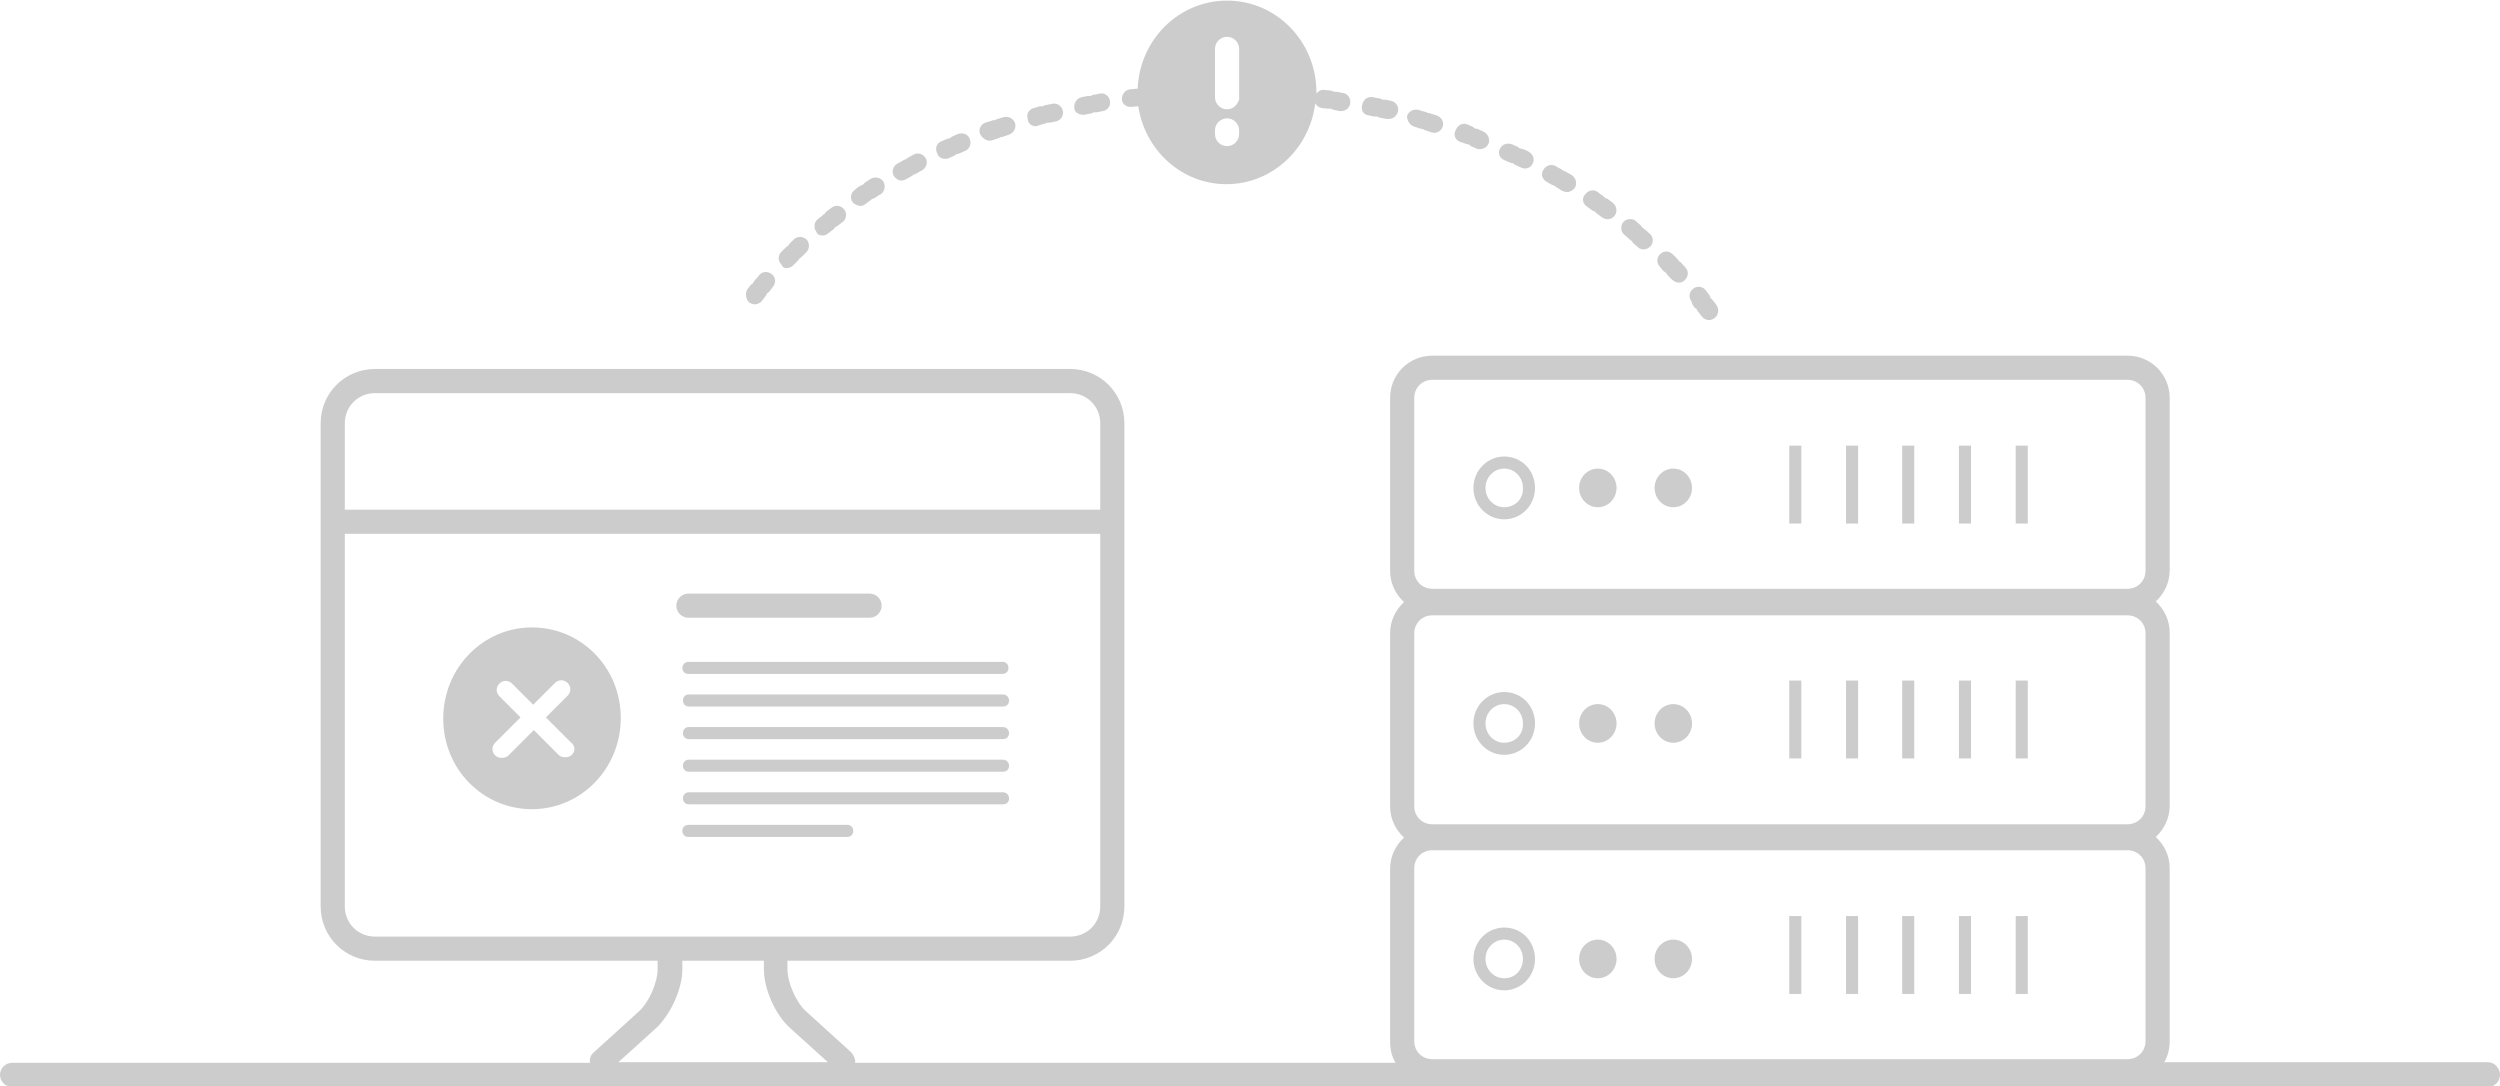 <?xml version="1.0" encoding="utf-8"?>
<!-- Generator: Adobe Illustrator 19.0.0, SVG Export Plug-In . SVG Version: 6.00 Build 0)  -->
<svg version="1.1" id="Layer_1" xmlns="http://www.w3.org/2000/svg"  x="0px" y="0px"
	 viewBox="0 0 414 179.9" style="enable-background:new 0 0 414 179.9;" xml:space="preserve">
<style type="text/css">
	.st0{fill:none;}
	.st1{fill: #CCCCCC;}
</style>
<rect x="-431.9" y="-289.8" class="st0" width="1280" height="760"/>
<g>
	<rect x="-431.9" y="-289.8" class="st0" width="1280" height="760"/>
</g>
<rect x="-431.9" y="-289.8" class="st0" width="1280" height="760"/>
<rect x="-431.9" y="-289.8" class="st0" width="1280" height="760"/>
<rect x="-431.9" y="-289.8" class="st0" width="1280" height="760"/>
<rect x="-431.9" y="-289.8" class="st0" width="1280" height="760"/>
<rect x="-431.9" y="-289.8" class="st0" width="1280" height="760"/>
<rect x="-431.9" y="-289.8" class="st0" width="1280" height="760"/>
<rect x="-431.9" y="-289.8" class="st0" width="1280" height="760"/>
<rect x="-431.9" y="-289.8" class="st0" width="1280" height="760"/>
<rect x="-431.9" y="-289.8" class="st0" width="1280" height="760"/>
<rect x="-431.9" y="-289.8" class="st0" width="1280" height="760"/>
<rect x="-431.9" y="-289.8" class="st0" width="1280" height="760"/>
<rect x="-431.9" y="-289.8" class="st0" width="1280" height="760"/>
<g id="XMLID_15_">
	<path id="XMLID_81_" class="st1" d="M412,175.9h-53.6c0.6-1,0.9-2.2,0.9-3.5v-28.6c0-2.1-0.9-3.9-2.3-5.2c1.4-1.3,2.3-3.1,2.3-5.2
		v-28.6c0-2.1-0.9-3.9-2.3-5.2c1.4-1.3,2.3-3.1,2.3-5.2V65.9c0-3.9-3.1-7-7-7H237.2c-3.9,0-7,3.1-7,7v28.6c0,2.1,0.9,3.9,2.3,5.2
		c-1.4,1.3-2.3,3.1-2.3,5.2v28.6c0,2.1,0.9,3.9,2.3,5.2c-1.4,1.3-2.3,3.1-2.3,5.2v28.6c0,1.3,0.3,2.5,0.9,3.5h-89.5
		c0.1-0.6-0.2-1.2-0.6-1.7l-7.6-6.9c-1.6-1.5-3-4.7-3-6.9v-1.4h46.8c5,0,9-4,9-9V88.4V70.1v0c0-5-4-9-9-9H62.1c-5,0-9,4-9,9v0v18.3
		v61.7c0,5,4,9,9,9h46.8v1.4c0,2.2-1.4,5.4-3,6.9l-7.6,6.9c-0.5,0.4-0.7,1.1-0.6,1.7H2c-1.1,0-2,0.9-2,2s0.9,2,2,2h410
		c1.1,0,2-0.9,2-2S413.1,175.9,412,175.9z M57.1,70.1c0-2.8,2.2-5,5-5h115.1c0,0,0,0,0,0c2.8,0,5,2.2,5,5v14.3H57.1V70.1z
		 M62.1,155.1c-2.8,0-5-2.2-5-5V88.4h125.1v61.7c0,2.8-2.2,5-5,5h-46.8h-4h-13.5h-4H62.1z M102.4,175.9l6.2-5.6
		c2.4-2.2,4.4-6.5,4.4-9.8v-1.4h13.5v1.4c0,3.3,1.9,7.6,4.4,9.8l6.2,5.6H102.4z M355.3,172.4c0,1.7-1.3,3-3,3H237.2
		c-1.7,0-3-1.3-3-3v-28.6c0-1.7,1.3-3,3-3h115.1c1.7,0,3,1.3,3,3V172.4z M355.3,133.5c0,1.7-1.3,3-3,3H237.2c-1.7,0-3-1.3-3-3v-28.6
		c0-1.7,1.3-3,3-3h115.1c1.7,0,3,1.3,3,3V133.5z M355.3,94.5c0,1.7-1.3,3-3,3H237.2c-1.7,0-3-1.3-3-3V65.9c0-1.7,1.3-3,3-3h115.1
		c1.7,0,3,1.3,3,3V94.5z"/>
	<ellipse id="XMLID_95_" class="st1" cx="264.6" cy="80.8" rx="3.1" ry="3.2"/>
	<ellipse id="XMLID_96_" class="st1" cx="277.1" cy="80.8" rx="3.1" ry="3.2"/>
	<rect id="XMLID_97_" x="296.3" y="73.8" class="st1" width="2" height="12.9"/>
	<rect id="XMLID_98_" x="305.7" y="73.8" class="st1" width="2" height="12.9"/>
	<rect id="XMLID_99_" x="315" y="73.8" class="st1" width="2" height="12.9"/>
	<rect id="XMLID_100_" x="324.4" y="73.8" class="st1" width="2" height="12.9"/>
	<rect id="XMLID_101_" x="333.8" y="73.8" class="st1" width="2" height="12.9"/>
	<ellipse id="XMLID_102_" class="st1" cx="264.6" cy="119.8" rx="3.1" ry="3.2"/>
	<ellipse id="XMLID_103_" class="st1" cx="277.1" cy="119.8" rx="3.1" ry="3.2"/>
	<rect id="XMLID_104_" x="296.3" y="112.7" class="st1" width="2" height="12.9"/>
	<rect id="XMLID_105_" x="305.7" y="112.7" class="st1" width="2" height="12.9"/>
	<rect id="XMLID_106_" x="315" y="112.7" class="st1" width="2" height="12.9"/>
	<rect id="XMLID_107_" x="324.4" y="112.7" class="st1" width="2" height="12.9"/>
	<rect id="XMLID_108_" x="333.8" y="112.7" class="st1" width="2" height="12.9"/>
	<ellipse id="XMLID_109_" class="st1" cx="264.6" cy="158.8" rx="3.1" ry="3.2"/>
	<ellipse id="XMLID_110_" class="st1" cx="277.1" cy="158.8" rx="3.1" ry="3.2"/>
	<rect id="XMLID_111_" x="296.3" y="151.7" class="st1" width="2" height="12.9"/>
	<rect id="XMLID_112_" x="305.7" y="151.7" class="st1" width="2" height="12.9"/>
	<rect id="XMLID_113_" x="315" y="151.7" class="st1" width="2" height="12.9"/>
	<rect id="XMLID_114_" x="324.4" y="151.7" class="st1" width="2" height="12.9"/>
	<rect id="XMLID_115_" x="333.8" y="151.7" class="st1" width="2" height="12.9"/>
	<path id="XMLID_116_" class="st1" d="M163.9,23.3c0.2,0,0.3,0,0.5-0.1l0.9-0.3c0.2-0.1,0.3-0.1,0.4-0.2c0.2,0,0.3,0,0.5-0.1
		l0.9-0.3c0.8-0.3,1.2-1.1,1-1.9c-0.3-0.8-1.1-1.2-1.9-1l-1,0.3c-0.2,0.1-0.3,0.1-0.5,0.2c-0.2,0-0.3,0-0.5,0.1l-1,0.3
		c-0.8,0.3-1.2,1.1-0.9,1.9C162.7,22.9,163.3,23.3,163.9,23.3z"/>
	<path id="XMLID_117_" class="st1" d="M156.5,26.3c0.2,0,0.4,0,0.6-0.1c0.3-0.1,0.6-0.3,0.9-0.4c0.2-0.1,0.3-0.2,0.4-0.3
		c0.2,0,0.3,0,0.5-0.1l0.9-0.4c0.8-0.3,1.1-1.2,0.8-2c-0.3-0.8-1.2-1.1-2-0.8l-0.9,0.4c-0.2,0.1-0.3,0.2-0.4,0.3
		c-0.2,0-0.3,0.1-0.5,0.1c-0.3,0.1-0.6,0.3-0.9,0.4c-0.8,0.3-1.1,1.2-0.7,2C155.4,26,155.9,26.3,156.5,26.3z"/>
	<path id="XMLID_118_" class="st1" d="M179.3,19c0.1,0,0.2,0,0.3,0l1-0.2c0.2,0,0.3-0.1,0.5-0.2c0.2,0,0.3,0,0.5,0l1-0.2
		c0.8-0.1,1.4-0.9,1.2-1.7c-0.1-0.8-0.9-1.4-1.7-1.2l-1,0.2c-0.2,0-0.3,0.1-0.5,0.2c-0.2,0-0.3,0-0.5,0l-1,0.2
		c-0.8,0.2-1.3,1-1.2,1.8C177.9,18.5,178.6,19,179.3,19z"/>
	<path id="XMLID_119_" class="st1" d="M171.5,20.9c0.1,0,0.3,0,0.4-0.1l1-0.3c0.2,0,0.3-0.1,0.5-0.2c0.2,0,0.3,0,0.5,0l1-0.2
		c0.8-0.2,1.3-1,1.1-1.8c-0.2-0.8-1-1.3-1.8-1.1l-1,0.2c-0.2,0-0.3,0.1-0.5,0.2c-0.2,0-0.3,0-0.5,0l-1,0.3c-0.8,0.2-1.3,1-1,1.8
		C170.2,20.4,170.8,20.9,171.5,20.9z"/>
	<path id="XMLID_120_" class="st1" d="M130.3,44.4c0.4,0,0.8-0.2,1.1-0.5c0.2-0.2,0.5-0.5,0.7-0.7c0.1-0.1,0.2-0.3,0.3-0.4
		c0.1-0.1,0.3-0.2,0.4-0.3c0.2-0.2,0.5-0.5,0.7-0.7c0.6-0.6,0.6-1.5,0.1-2.1c-0.6-0.6-1.5-0.6-2.1-0.1c-0.2,0.2-0.5,0.5-0.7,0.7
		c-0.1,0.1-0.2,0.3-0.3,0.4c-0.2,0.1-0.3,0.2-0.4,0.3c-0.2,0.2-0.5,0.5-0.7,0.7c-0.6,0.6-0.6,1.5,0,2.1
		C129.6,44.3,129.9,44.4,130.3,44.4z"/>
	<path id="XMLID_121_" class="st1" d="M124.1,50.1c0.3,0.2,0.6,0.3,0.9,0.3c0.4,0,0.9-0.2,1.2-0.6c0.2-0.3,0.4-0.5,0.6-0.8
		c0.1-0.1,0.2-0.3,0.2-0.4c0.1-0.1,0.3-0.2,0.4-0.3c0.2-0.3,0.4-0.5,0.6-0.8c0.5-0.6,0.5-1.6-0.2-2.1c-0.6-0.5-1.6-0.5-2.1,0.2
		c-0.2,0.3-0.4,0.5-0.7,0.8c-0.1,0.1-0.2,0.3-0.3,0.5c-0.1,0.1-0.3,0.2-0.4,0.3c-0.2,0.3-0.4,0.5-0.6,0.8
		C123.4,48.7,123.5,49.6,124.1,50.1z"/>
	<path id="XMLID_122_" class="st1" d="M149.3,29.9c0.2,0,0.5-0.1,0.7-0.2l0.9-0.5c0.2-0.1,0.3-0.2,0.4-0.3c0.2,0,0.3-0.1,0.5-0.2
		l0.9-0.5c0.7-0.4,1-1.3,0.6-2c-0.4-0.7-1.3-1-2-0.6c-0.3,0.2-0.6,0.3-0.9,0.5c-0.2,0.1-0.3,0.2-0.4,0.3c-0.2,0-0.3,0.1-0.5,0.2
		l-0.9,0.5c-0.7,0.4-1,1.3-0.6,2C148.3,29.6,148.8,29.9,149.3,29.9z"/>
	<path id="XMLID_123_" class="st1" d="M136.2,39c0.3,0,0.7-0.1,1-0.4c0.3-0.2,0.5-0.4,0.8-0.6c0.1-0.1,0.2-0.2,0.3-0.4
		c0.2-0.1,0.3-0.1,0.4-0.2c0.3-0.2,0.5-0.4,0.8-0.6c0.7-0.5,0.8-1.5,0.3-2.1c-0.5-0.7-1.5-0.8-2.1-0.3c-0.3,0.2-0.5,0.4-0.8,0.6
		c-0.1,0.1-0.3,0.2-0.3,0.4c-0.2,0.1-0.3,0.1-0.4,0.3c-0.3,0.2-0.5,0.4-0.8,0.6c-0.6,0.5-0.7,1.5-0.2,2.1
		C135.3,38.8,135.7,39,136.2,39z"/>
	<path id="XMLID_124_" class="st1" d="M142.5,34.1c0.3,0,0.6-0.1,0.8-0.3c0.3-0.2,0.5-0.4,0.8-0.6c0.1-0.1,0.3-0.2,0.4-0.3
		c0.2,0,0.3-0.1,0.5-0.2c0.3-0.2,0.5-0.4,0.8-0.5c0.7-0.4,0.9-1.4,0.5-2.1c-0.4-0.7-1.4-0.9-2.1-0.5c-0.3,0.2-0.6,0.4-0.9,0.6
		c-0.1,0.1-0.3,0.2-0.4,0.4c-0.2,0-0.3,0.1-0.5,0.2c-0.3,0.2-0.6,0.4-0.8,0.6c-0.7,0.5-0.9,1.4-0.4,2.1
		C141.6,33.9,142.1,34.1,142.5,34.1z"/>
	<path id="XMLID_125_" class="st1" d="M241.8,23.5l0.9,0.3c0.2,0.1,0.3,0.1,0.5,0.1c0.1,0.1,0.3,0.2,0.4,0.3l0.9,0.4
		c0.2,0.1,0.4,0.1,0.6,0.1c0.6,0,1.2-0.4,1.4-0.9c0.3-0.8-0.1-1.6-0.8-2c-0.3-0.1-0.6-0.3-0.9-0.4c-0.2-0.1-0.3-0.1-0.5-0.1
		c-0.1-0.1-0.3-0.2-0.4-0.3l-0.9-0.4c-0.8-0.3-1.6,0.1-1.9,0.9C240.6,22.3,241,23.2,241.8,23.5z"/>
	<path id="XMLID_126_" class="st1" d="M269.8,39.6c0.1,0.1,0.3,0.2,0.4,0.3c0.1,0.1,0.2,0.3,0.3,0.4c0.2,0.2,0.5,0.4,0.7,0.6
		c0.3,0.3,0.6,0.4,1,0.4c0.4,0,0.8-0.2,1.1-0.5c0.6-0.6,0.5-1.6-0.1-2.1c-0.3-0.2-0.5-0.5-0.8-0.7c-0.1-0.1-0.3-0.2-0.4-0.3
		c-0.1-0.1-0.2-0.3-0.3-0.4c-0.3-0.2-0.5-0.4-0.8-0.7c-0.6-0.5-1.6-0.4-2.1,0.2c-0.5,0.6-0.4,1.6,0.2,2.1
		C269.3,39.1,269.6,39.4,269.8,39.6z"/>
	<path id="XMLID_127_" class="st1" d="M262.8,34.2c0.3,0.2,0.5,0.4,0.8,0.6c0.1,0.1,0.3,0.2,0.5,0.2c0.1,0.1,0.2,0.3,0.4,0.4
		l0.8,0.6c0.3,0.2,0.6,0.3,0.9,0.3c0.5,0,0.9-0.2,1.2-0.6c0.5-0.7,0.3-1.6-0.3-2.1c-0.3-0.2-0.5-0.4-0.8-0.6
		c-0.1-0.1-0.3-0.2-0.5-0.2c-0.1-0.1-0.2-0.3-0.4-0.4c-0.3-0.2-0.6-0.4-0.8-0.6c-0.7-0.5-1.6-0.3-2.1,0.4
		C261.9,32.8,262.1,33.8,262.8,34.2z"/>
	<path id="XMLID_128_" class="st1" d="M256.1,30.1c0.3,0.2,0.6,0.3,0.9,0.5c0.2,0.1,0.3,0.1,0.5,0.2c0.1,0.1,0.2,0.2,0.4,0.3
		l0.8,0.5c0.2,0.1,0.5,0.2,0.8,0.2c0.5,0,1-0.3,1.3-0.7c0.4-0.7,0.2-1.6-0.5-2.1l-0.9-0.5c-0.2-0.1-0.3-0.2-0.5-0.2
		c-0.1-0.1-0.2-0.2-0.4-0.3c-0.3-0.2-0.6-0.3-0.9-0.5c-0.7-0.4-1.6-0.1-2,0.6C255.1,28.8,255.4,29.7,256.1,30.1z"/>
	<path id="XMLID_129_" class="st1" d="M275.5,44.9c0.1,0.1,0.3,0.2,0.4,0.3c0.1,0.1,0.2,0.3,0.3,0.4c0.2,0.2,0.4,0.5,0.7,0.7
		c0.3,0.3,0.7,0.5,1.1,0.5c0.4,0,0.7-0.1,1-0.4c0.6-0.6,0.7-1.5,0.1-2.1c-0.2-0.3-0.5-0.5-0.7-0.8c-0.1-0.1-0.3-0.2-0.4-0.3
		c-0.1-0.2-0.2-0.3-0.3-0.4c-0.2-0.2-0.5-0.5-0.7-0.7c-0.6-0.6-1.5-0.6-2.1,0c-0.6,0.6-0.6,1.5,0,2.1
		C275.1,44.5,275.3,44.7,275.5,44.9z"/>
	<path id="XMLID_130_" class="st1" d="M280.6,50.9c0.1,0.1,0.2,0.2,0.4,0.3c0,0.2,0.1,0.3,0.2,0.4c0.2,0.3,0.4,0.5,0.6,0.8
		c0.3,0.4,0.8,0.6,1.2,0.6c0.3,0,0.6-0.1,0.9-0.3c0.7-0.5,0.8-1.4,0.4-2.1c-0.2-0.3-0.4-0.6-0.6-0.8c-0.1-0.1-0.2-0.3-0.4-0.4
		c-0.1-0.2-0.1-0.3-0.2-0.5c-0.2-0.3-0.4-0.5-0.6-0.8c-0.5-0.7-1.5-0.8-2.1-0.3c-0.7,0.5-0.8,1.5-0.3,2.1
		C280.2,50.4,280.4,50.6,280.6,50.9z"/>
	<path id="XMLID_131_" class="st1" d="M249.1,26.5c0.3,0.1,0.6,0.3,0.9,0.4c0.2,0.1,0.3,0.1,0.5,0.1c0.1,0.1,0.3,0.2,0.4,0.3
		c0.3,0.1,0.6,0.3,0.9,0.4c0.2,0.1,0.4,0.2,0.7,0.2c0.6,0,1.1-0.3,1.3-0.8c0.4-0.7,0.1-1.6-0.7-2c-0.3-0.2-0.6-0.3-0.9-0.4
		c-0.2-0.1-0.3-0.1-0.5-0.1c-0.1-0.1-0.3-0.2-0.4-0.3c-0.3-0.1-0.6-0.3-0.9-0.4c-0.8-0.3-1.6,0-2,0.7
		C248,25.3,248.3,26.2,249.1,26.5z"/>
	<path id="XMLID_134_" class="st1" d="M187.2,17.7c0.1,0,0.1,0,0.2,0l1-0.1c0,0,0.1,0,0.1,0c1.1,7.3,7.2,12.9,14.6,12.9
		c7.6,0,13.8-5.9,14.7-13.4c0.2,0.4,0.6,0.7,1.1,0.8l1,0.1c0.2,0,0.3,0,0.5,0c0.1,0.1,0.3,0.1,0.5,0.2l1,0.2c0.1,0,0.2,0,0.2,0
		c0.7,0,1.4-0.5,1.5-1.3c0.1-0.8-0.4-1.6-1.2-1.7l-1-0.2c-0.2,0-0.3,0-0.5,0c-0.1-0.1-0.3-0.1-0.5-0.2l-1-0.1
		c-0.6-0.1-1.1,0.2-1.4,0.6c0-0.1,0-0.1,0-0.2c0-8.4-6.6-15.2-14.8-15.2c-8,0-14.5,6.5-14.8,14.6c-0.1,0-0.2,0-0.3,0l-1,0.1
		c-0.8,0.1-1.4,0.9-1.3,1.7C185.8,17.1,186.4,17.7,187.2,17.7z M201.2,8.1c0-1.1,0.9-2,2-2s2,0.9,2,2v5.6v2.4c0,0.1,0,0.2,0,0.3
		c0,0.1,0,0.2-0.1,0.3c-0.3,0.8-1,1.4-1.9,1.4c-1.1,0-2-0.9-2-2V8.1z M201.2,21.6c0-1.1,0.9-2,2-2s2,0.9,2,2v0.6c0,1.1-0.9,2-2,2
		s-2-0.9-2-2V21.6z"/>
	<path id="XMLID_136_" class="st1" d="M234.3,21l0.9,0.3c0.2,0,0.3,0.1,0.5,0.1c0.1,0.1,0.3,0.2,0.4,0.2l0.9,0.3
		c0.2,0,0.3,0.1,0.5,0.1c0.6,0,1.2-0.4,1.4-1c0.3-0.8-0.2-1.6-1-1.9l-1-0.3c-0.2-0.1-0.3-0.1-0.5-0.1c-0.1-0.1-0.3-0.2-0.5-0.2
		l-1-0.3c-0.8-0.2-1.6,0.2-1.9,1C233,20,233.5,20.8,234.3,21z"/>
	<path id="XMLID_137_" class="st1" d="M226.6,19.1l1,0.2c0.2,0,0.3,0,0.5,0c0.1,0.1,0.3,0.2,0.5,0.2l1,0.2c0.1,0,0.2,0,0.4,0
		c0.7,0,1.3-0.5,1.5-1.2c0.2-0.8-0.3-1.6-1.1-1.8l-1-0.2c-0.2,0-0.3,0-0.5,0c-0.1-0.1-0.3-0.2-0.5-0.2l-1-0.2
		c-0.8-0.2-1.6,0.3-1.8,1.2C225.3,18.2,225.8,19,226.6,19.1z"/>
	<path id="XMLID_140_" class="st1" d="M88.1,103.9c-8.1,0-14.7,6.7-14.7,15.1S80,134,88.1,134c8.1,0,14.7-6.7,14.7-15.1
		S96.2,103.9,88.1,103.9z M94.7,125c-0.3,0.3-0.7,0.4-1.1,0.4s-0.8-0.1-1.1-0.4l-4.1-4.1l-4.2,4.2c-0.3,0.3-0.7,0.4-1.1,0.4
		s-0.8-0.1-1.1-0.4c-0.6-0.6-0.6-1.5,0-2.1l4.2-4.2l-3.5-3.5c-0.6-0.6-0.6-1.5,0-2.1c0.6-0.6,1.5-0.6,2.1,0l3.5,3.5l3.6-3.6
		c0.6-0.6,1.5-0.6,2.1,0c0.6,0.6,0.6,1.5,0,2.1l-3.6,3.6l4.1,4.1C95.3,123.5,95.3,124.4,94.7,125z"/>
	<path id="XMLID_141_" class="st1" d="M114,102.3h30c1.1,0,2-0.9,2-2s-0.9-2-2-2h-30c-1.1,0-2,0.9-2,2S112.9,102.3,114,102.3z"/>
	<path id="XMLID_142_" class="st1" d="M113,110.6c0,0.6,0.4,1,1,1h52c0.6,0,1-0.4,1-1s-0.4-1-1-1h-52C113.5,109.6,113,110,113,110.6
		z"/>
	<path id="XMLID_143_" class="st1" d="M166.1,115h-52c-0.6,0-1,0.4-1,1s0.4,1,1,1h52c0.6,0,1-0.4,1-1S166.6,115,166.1,115z"/>
	<path id="XMLID_144_" class="st1" d="M166.1,120.4h-52c-0.6,0-1,0.4-1,1s0.4,1,1,1h52c0.6,0,1-0.4,1-1S166.6,120.4,166.1,120.4z"/>
	<path id="XMLID_145_" class="st1" d="M166.1,125.8h-52c-0.6,0-1,0.4-1,1s0.4,1,1,1h52c0.6,0,1-0.4,1-1S166.6,125.8,166.1,125.8z"/>
	<path id="XMLID_146_" class="st1" d="M166.1,131.2h-52c-0.6,0-1,0.4-1,1s0.4,1,1,1h52c0.6,0,1-0.4,1-1S166.6,131.2,166.1,131.2z"/>
	<path id="XMLID_147_" class="st1" d="M140.3,136.6H114c-0.6,0-1,0.4-1,1s0.4,1,1,1h26.3c0.6,0,1-0.4,1-1S140.9,136.6,140.3,136.6z"
		/>
	<path id="XMLID_150_" class="st1" d="M249.1,75.6c-2.8,0-5.1,2.3-5.1,5.2s2.3,5.2,5.1,5.2s5.1-2.3,5.1-5.2S252,75.6,249.1,75.6z
		 M249.1,84c-1.7,0-3.1-1.4-3.1-3.2c0-1.8,1.4-3.2,3.1-3.2c1.7,0,3.1,1.4,3.1,3.2C252.3,82.6,250.9,84,249.1,84z"/>
	<path id="XMLID_153_" class="st1" d="M249.1,114.6c-2.8,0-5.1,2.3-5.1,5.2s2.3,5.2,5.1,5.2s5.1-2.3,5.1-5.2S252,114.6,249.1,114.6z
		 M249.1,123c-1.7,0-3.1-1.4-3.1-3.2c0-1.8,1.4-3.2,3.1-3.2c1.7,0,3.1,1.4,3.1,3.2C252.3,121.6,250.9,123,249.1,123z"/>
	<path id="XMLID_156_" class="st1" d="M249.1,153.6c-2.8,0-5.1,2.3-5.1,5.2s2.3,5.2,5.1,5.2s5.1-2.3,5.1-5.2S252,153.6,249.1,153.6z
		 M249.1,162c-1.7,0-3.1-1.4-3.1-3.2s1.4-3.2,3.1-3.2c1.7,0,3.1,1.4,3.1,3.2S250.9,162,249.1,162z"/>
</g>
</svg>
